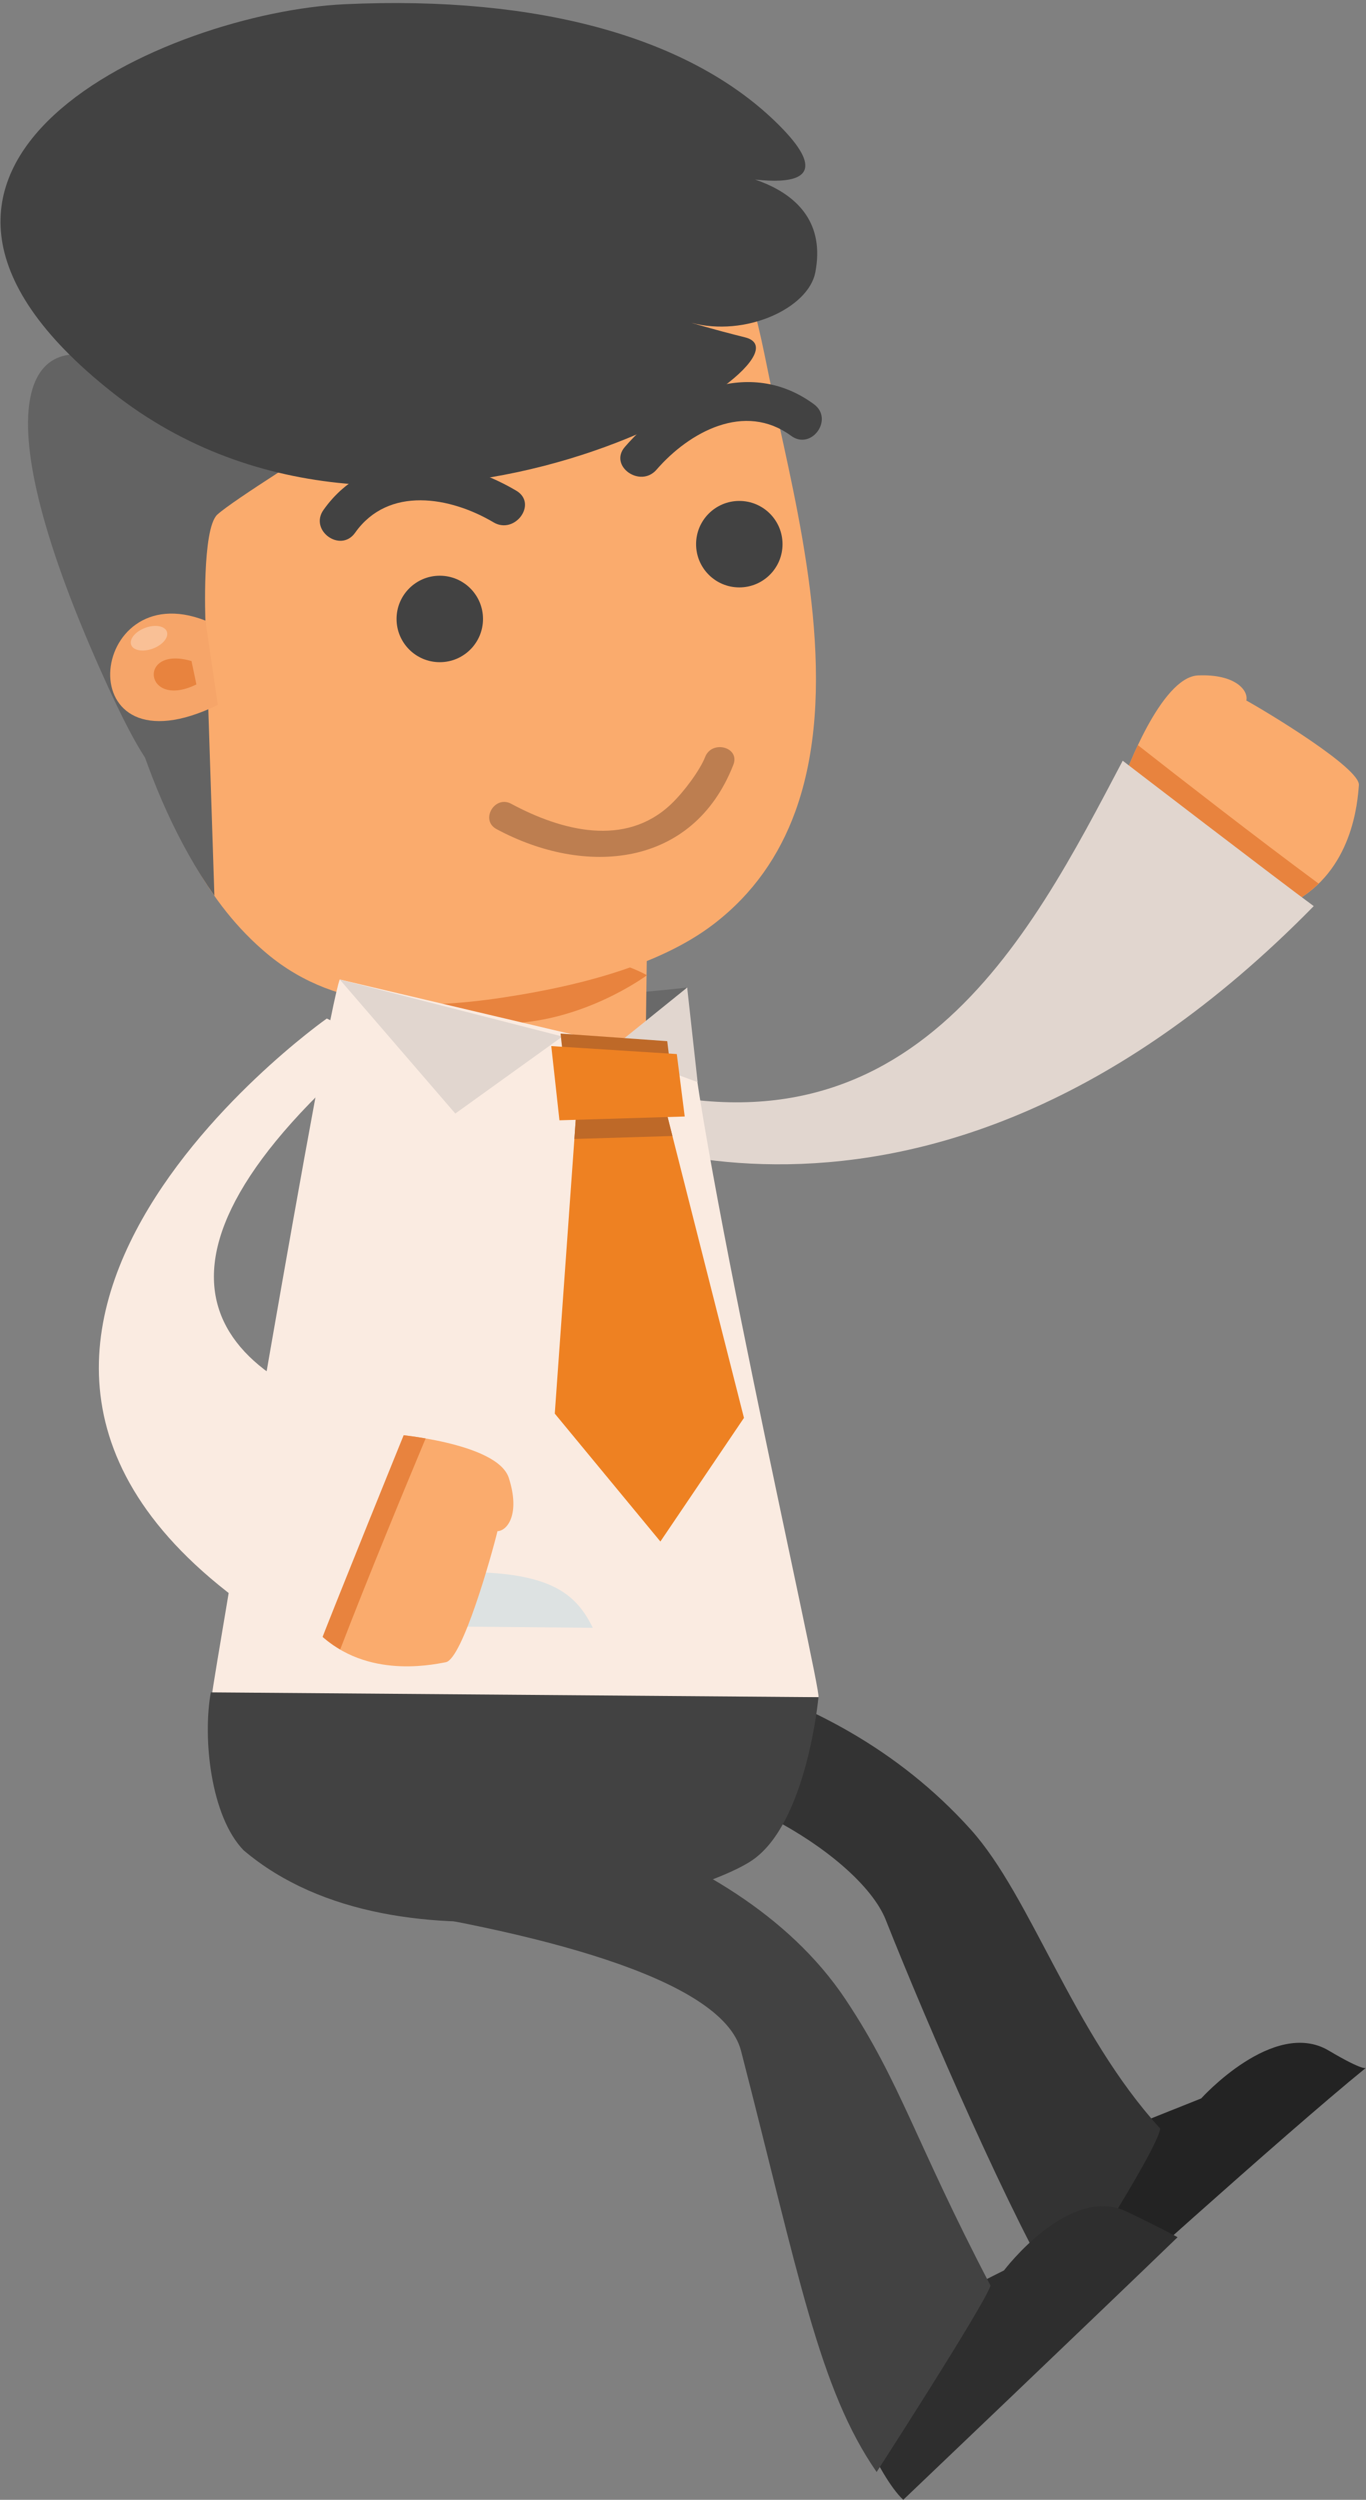 <?xml version="1.0" encoding="utf-8"?>
<!-- Generator: Adobe Illustrator 16.0.0, SVG Export Plug-In . SVG Version: 6.00 Build 0)  -->
<!DOCTYPE svg PUBLIC "-//W3C//DTD SVG 1.0//EN" "http://www.w3.org/TR/2001/REC-SVG-20010904/DTD/svg10.dtd">
<svg version="1.0" id="Layer_1" xmlns="http://www.w3.org/2000/svg" xmlns:xlink="http://www.w3.org/1999/xlink" x="0px" y="0px"
	 width="140.054px" height="256.225px" viewBox="0 0 140.054 256.225" enable-background="new 0 0 140.054 256.225"
	 xml:space="preserve">
<rect x="0" y="0" width="140.054" height="256.225" fill="#808080" stroke="none"/>
<g>
	<path fill="#FAAB6D" d="M115.302,79.601c0,0,3.688-10.212,7.534-10.372c3.847-0.161,5.183,1.56,4.949,2.572
		c2.25,1.246,11.678,6.949,11.54,8.672c-0.136,1.722-0.622,8.805-6.837,12.065L115.302,79.601z"/>
	<path fill="#E8833E" d="M135.195,90.566c-0.756,0.736-1.642,1.412-2.707,1.972l-17.187-12.938c0,0,0.517-1.429,1.363-3.226
		C120.77,79.596,128.797,85.844,135.195,90.566z"/>
	<path fill="#E1D6CF" d="M57.553,114.59c0,0,36.345,19.883,77.143-21.716c-3.335-2.431-19.586-14.901-19.586-14.901
		c-9.561,18.133-22.062,43.102-53.884,32.468L57.553,114.59z"/>
</g>
<path fill="#696969" d="M34.832,100.395c0,0,10.75,3.637,35.623,0.826l-3.865,6.242l-25.633-0.533L34.832,100.395z"/>
<rect x="39.244" y="97.555" transform="matrix(-1 -0.013 0.013 -1 104.045 215.177)" fill="#FAAB6D" width="26.99" height="19.375"/>
<path fill="#E8833E" d="M66.332,99.957c0,0-6.769,5.055-15.048,4.944s-11.938-5.304-11.938-5.304S57.266,95.021,66.332,99.957z"/>
<g>
	<path fill="#636363" d="M11.838,37.391c-8.807-4.146-14.365,3.201-0.864,32.779c11.114,24.347,5.381-6.042,5.381-6.042
		L11.838,37.391z"/>
	<path fill="#FAAB6D" d="M81.522,83.235c-1.61,4.401-4.256,8.347-8.355,11.487c-5.356,4.104-13.253,6.126-19.79,7.233
		c-9.062,1.535-18.582,2.015-26.007-4.212C15.084,87.441,13.378,68.539,11.629,53.8c-0.697-5.87-0.631-10.583-0.134-13.597
		c3.632-0.5,7.265-1.001,10.894-1.503c0.615-0.083,1.229-0.167,1.844-0.253c12.115-1.671,24.229-3.342,36.346-5.011
		c1.16-0.159,2.322-0.319,3.481-0.481c4.351-0.599,8.701-1.198,13.052-1.799c0.872,2.657,1.566,6.862,2.711,12.077
		C82.409,55.023,86.027,70.914,81.522,83.235z"/>
	<path fill="#636363" d="M9.776,54.724C9.08,48.854,8.223,42.289,8.72,39.275c2.802-0.386,8.379,0.155,11.18-0.231l13.31,6.425
		c0,0-9.346,5.82-10.93,7.278c-1.585,1.458-1.219,10.863-1.219,10.863l0.92,28.198C14.509,81.137,11.229,66.96,9.776,54.724z"/>
	<path fill="#424242" d="M83.592,27.923c-0.716,3.69-7.198,6.656-12.721,5.155c0,0,2.028,0.628,5.522,1.501
		c8.646,2.161-35.116,29.176-64.898,5.624C-18.287,16.65,17.425,1.269,35.32,0.435C55.4-0.502,71.025,3.919,79.943,12.901
		s-7.737,4.513-7.737,4.513S85.552,17.809,83.592,27.923z"/>
	<circle fill="#424242" cx="75.8" cy="55.776" r="4.432"/>
	<circle fill="#424242" cx="45.09" cy="63.441" r="4.432"/>
	<g>
		<path fill="#424242" d="M81.115,44.673c-4.768-3.506-10.445-0.403-13.802,3.468c-1.675,1.931-4.931-0.392-3.242-2.338
			c4.785-5.52,12.726-9.267,19.382-4.371C85.526,42.957,83.191,46.2,81.115,44.673L81.115,44.673z"/>
	</g>
	<g>
		<path fill="#424242" d="M33.166,52.268c4.769-6.744,13.488-5.696,19.771-1.971c2.215,1.313-0.139,4.545-2.338,3.241
			c-4.409-2.614-10.774-3.765-14.19,1.067C34.921,56.709,31.68,54.371,33.166,52.268L33.166,52.268z"/>
	</g>
	<g>
		<g>
			<path fill="#F6A569" d="M21.061,63.61c-12.186-4.791-14.271,16.208,1.273,8.641L21.061,63.61z"/>
			<path fill="#E8833E" d="M19.635,67.757c-5.603-1.649-4.859,5.029,0.502,2.395L19.635,67.757z"/>
		</g>
		
			<ellipse transform="matrix(-0.937 0.349 -0.349 -0.937 52.415 121.381)" opacity="0.3" fill="#FFFFFF" cx="15.269" cy="65.414" rx="1.952" ry="1.134"/>
	</g>
	<g>
		<g>
			<path fill="#BD7E50" d="M72.299,77.585c-0.518,1.321-2.121,3.527-3.482,4.825c-4.715,4.494-11.302,2.721-16.4-0.023
				c-1.703-0.917-3.218,1.673-1.514,2.591c9.068,4.881,20.137,4.002,24.289-6.595C75.898,76.58,72.996,75.806,72.299,77.585
				L72.299,77.585z"/>
		</g>
	</g>
</g>
<g>
	<path fill="#232323" d="M109.692,220.466l13.467-5.386c0,0,7.429-8.241,13.064-4.907c3.698,2.188,3.83,1.769,3.83,1.769
		c-8.431,6.84-29.222,25.675-29.222,25.675c-2.385-2.645-5.469-12.434-5.469-12.434L109.692,220.466z"/>
	<path fill="#333333" d="M62.225,169.835c0,0,22.087,0.729,37.325,17.71c6.181,6.887,10.42,20.782,19.402,30.622
		c-0.247,2.227-10.169,17.489-10.169,17.489c-4.761-7.565-13.684-28.055-17.97-38.88c-2.693-6.799-19.461-17.487-37.61-15.656
		L62.225,169.835z"/>
</g>
<g>
	<path fill="#2E2E2E" d="M89.991,239.239l12.95-6.531c0,0,6.688-8.854,12.591-6.019c3.872,1.859,5.204,2.619,5.204,2.619
		c-7.806,7.543-28.127,26.916-28.127,26.916c-2.604-2.426-5.863-10.686-5.863-10.686L89.991,239.239z"/>
	<path fill="#424242" d="M46.979,183.726c0,0,27.862,3.389,39.734,21.238c5.648,8.492,7.094,14.487,14.846,29.309
		c-0.715,2.124-11.679,19.101-11.679,19.101c-5.91-8.524-7.98-20.189-13.902-43.167c-1.953-7.579-21.643-12.34-40.14-15.11
		L46.979,183.726z"/>
</g>
<path fill="#FAEBE1" d="M70.455,101.221c-0.018,12.003,13.85,72.211,13.461,72.737l-62.201-0.174
	c0.279-2.325,11.696-69.617,13.117-73.39l29.578,6.982L70.455,101.221z"/>
<path fill="#424242" d="M83.916,173.958c0,0-1.172,12.813-6.748,16.682c-5.581,3.868-36.182,12.597-52.198-0.997
	c-3.359-3.468-4.209-11.457-3.355-16.181L83.916,173.958z"/>
<polygon fill="#E1D6CF" points="57.665,106.239 46.682,114.136 34.832,100.395 "/>
<polygon fill="#E1D6CF" points="70.455,101.221 71.526,110.917 62.541,107.604 "/>
<g>
	<polygon fill="#EE8122" points="68.204,113.526 76.277,145.33 67.708,158.002 56.88,144.891 59.166,112.883 	"/>
	<polygon fill="#BE6928" points="68.41,106.716 69.274,113.731 58.393,114.28 57.473,105.938 	"/>
	<polygon fill="#BE6928" points="68.941,116.436 58.891,116.74 59.127,113.43 68.347,114.088 	"/>
	<polygon fill="#EE8122" points="69.391,108.039 70.203,114.438 57.359,114.828 56.521,107.221 	"/>
</g>
<path fill="#DDE2E2" d="M60.781,166.844c-1.43-2.892-3.434-4.899-9.156-5.521c-7.394-0.803-12.45,1.604-18.111,5.313
	C39.633,166.636,60.781,166.844,60.781,166.844"/>
<g>
	<path fill="#FAAB6D" d="M40.169,146.979c0,0,10.824,0.844,12.001,4.51c1.177,3.665-0.128,5.41-1.166,5.454
		c-0.604,2.501-3.6,13.103-5.296,13.429s-8.655,1.737-13.448-3.388L40.169,146.979z"/>
	<path fill="#E8833E" d="M34.88,169.068c-0.911-0.532-1.798-1.207-2.62-2.085l7.909-20.005c0,0,1.516,0.118,3.472,0.458
		C41.625,152.248,37.734,161.646,34.88,169.068z"/>
	<path fill="#FAEBE1" d="M33.507,104.396c0,0-51.924,36.517-0.985,64.803c1.459-3.86,9.166-22.839,9.166-22.839
		c-20.02-4.402-30.62-16.222-3.205-39.525L33.507,104.396z"/>
</g>
</svg>
